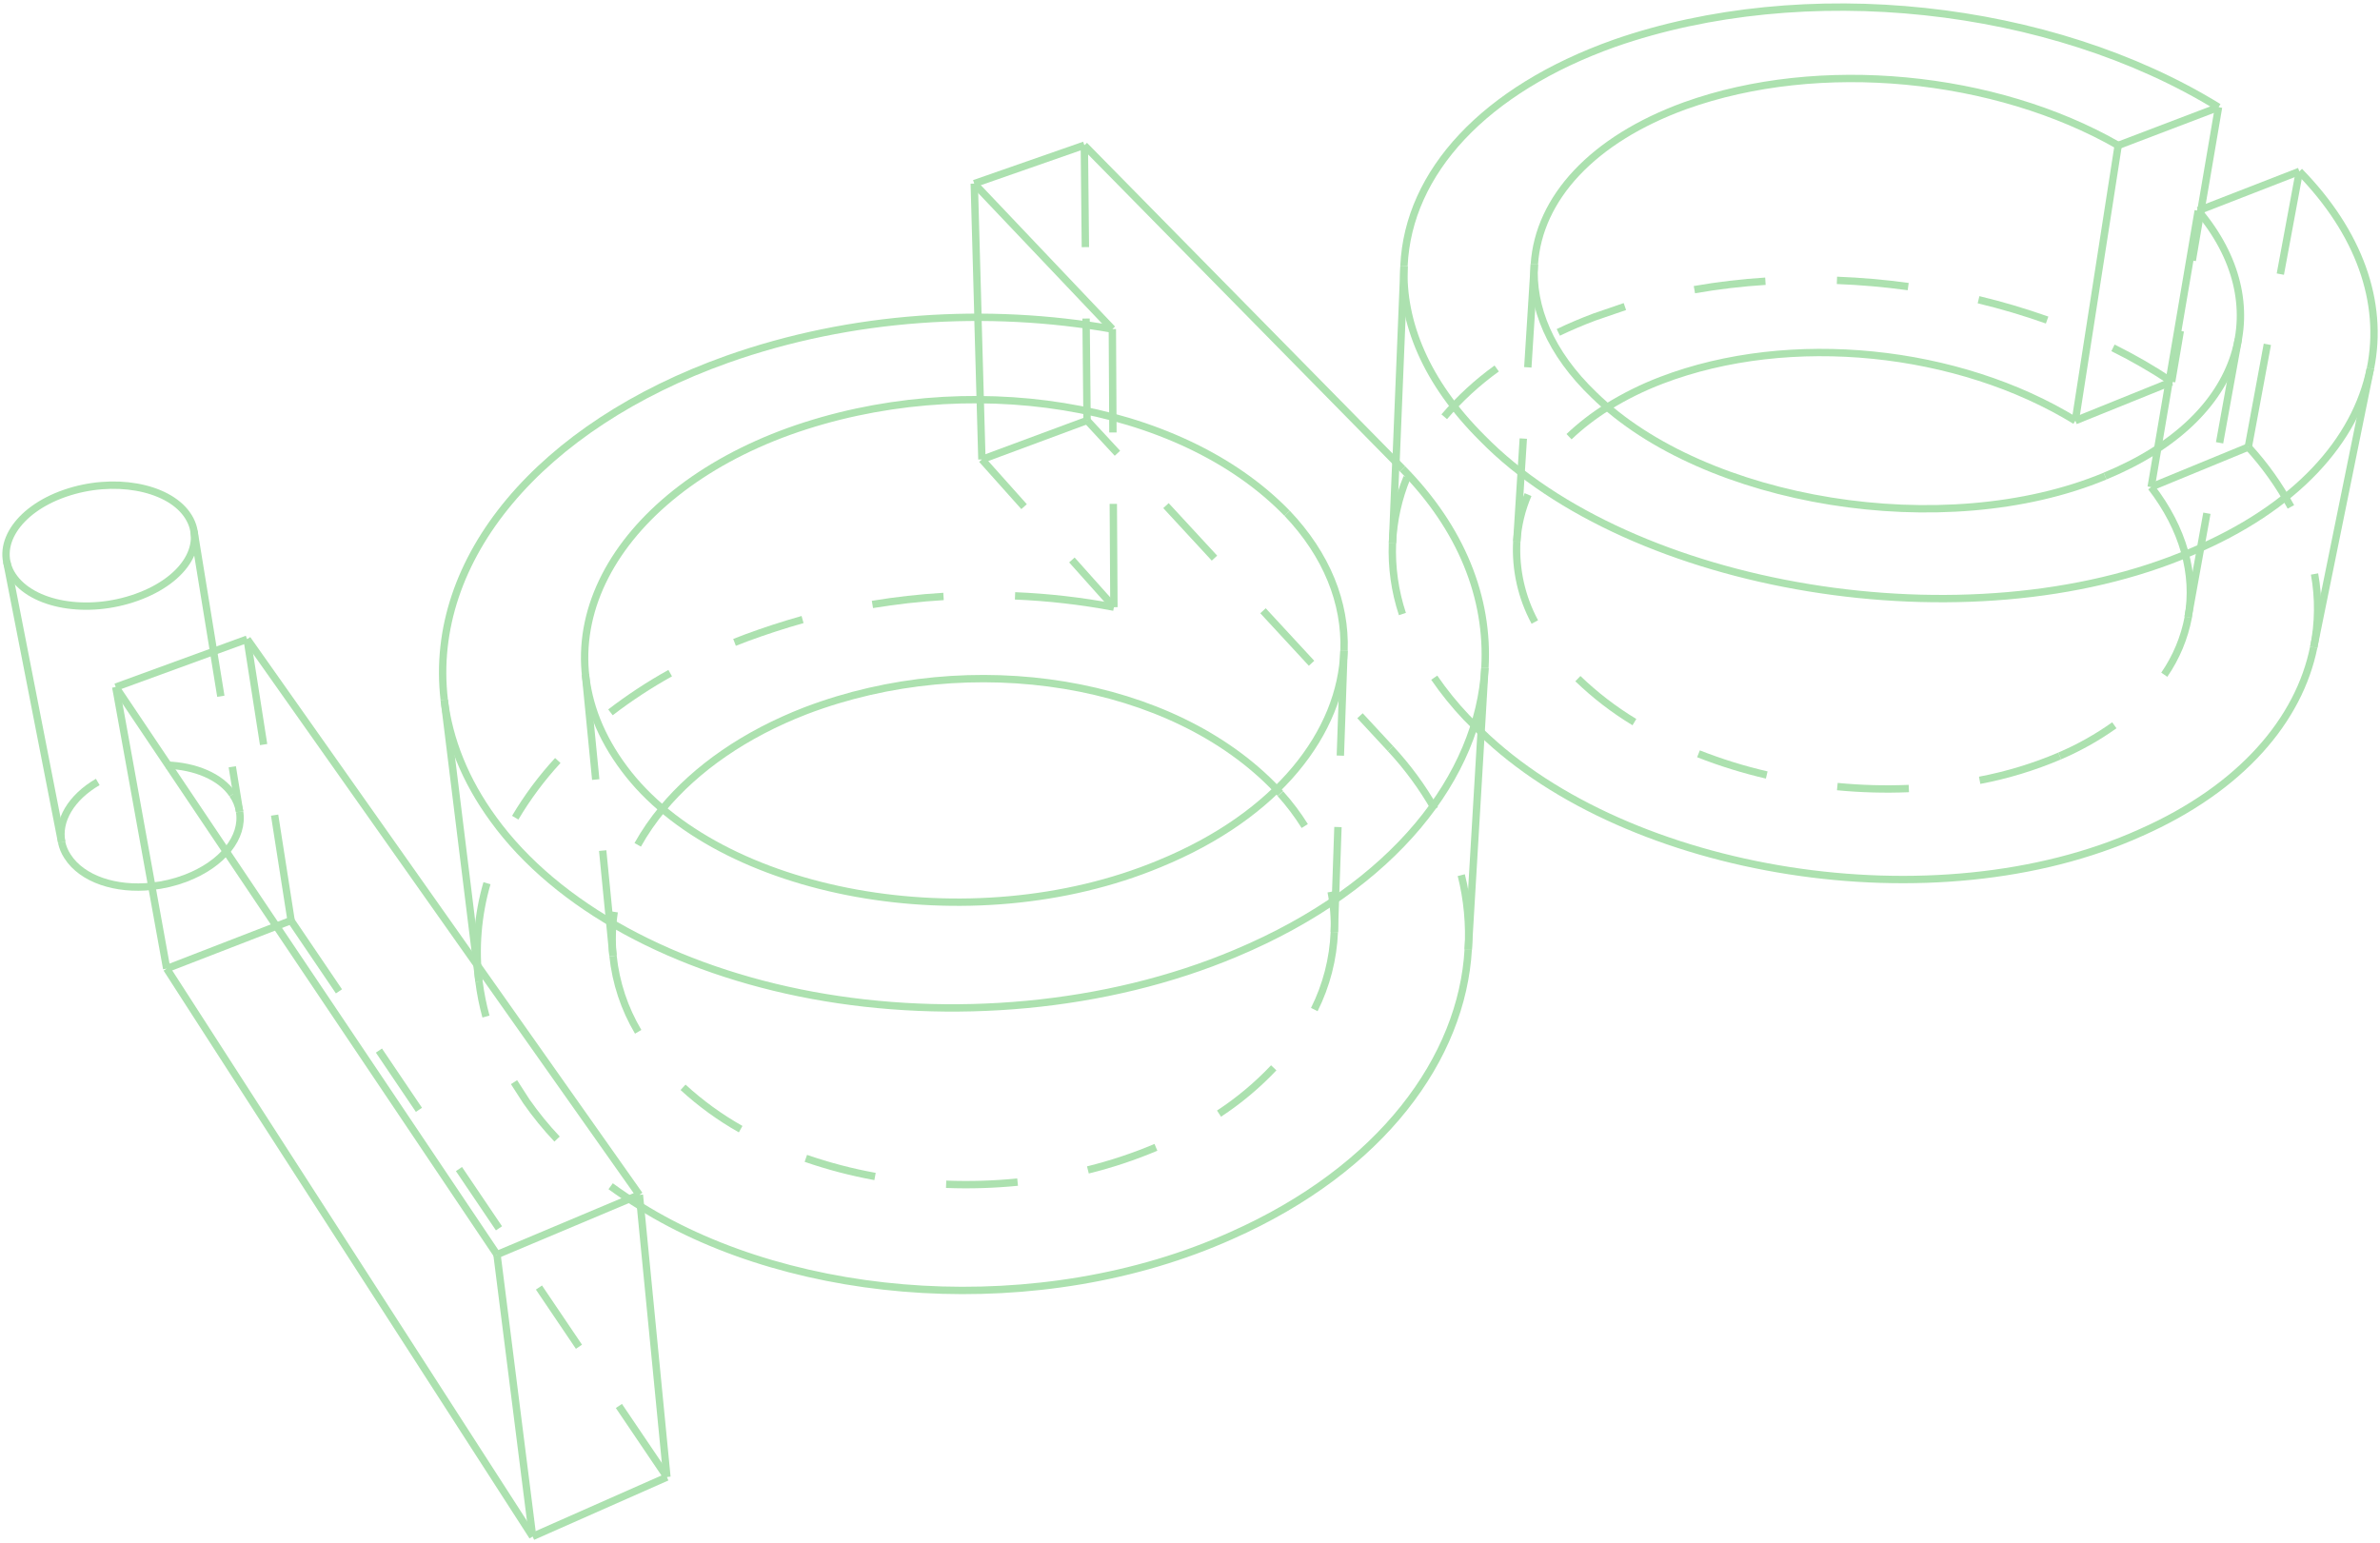 <svg width="310" height="201" viewBox="0 0 970 628" fill="none" xmlns="http://www.w3.org/2000/svg">
<path d="M194.378 392.781L181.054 284.815" stroke="#ACE1AF" stroke-width="3"/>
<path d="M655.12 165.456C662.101 161.117 669.484 157.459 677.168 154.534C729.763 134.432 798.306 141.854 845.829 171.006" stroke="#ACE1AF" stroke-width="3"/>
<path d="M25.098 342.778L2.723 228.383" stroke="#ACE1AF" stroke-width="3"/>
<path d="M261.03 491.208C324.257 530.663 424.113 538.069 501.855 503.171C563.321 475.924 595.904 430.657 598.4 386.498" stroke="#ACE1AF" stroke-width="3"/>
<path d="M605.2 271.761L598.399 386.547" stroke="#ACE1AF" stroke-width="3"/>
<path d="M547.762 264.746C546.702 297.886 520.984 331.742 472.549 351.6C395.508 383.666 292.848 364.475 254.425 312.844C215.693 261.149 249.957 201.249 321.567 175.369C393.551 149.586 480.474 163.161 524.572 208.753" stroke="#ACE1AF" stroke-width="3"/>
<path d="M270.081 329.138C283.715 312.747 303.53 298.846 328.4 289.226C396.128 263.427 477.93 276.628 520.348 321.325" stroke="#ACE1AF" stroke-width="3"/>
<path d="M397.074 74.37L453.354 133.667" stroke="#ACE1AF" stroke-width="3"/>
<path d="M441.938 58.711L397.074 74.37" stroke="#ACE1AF" stroke-width="3"/>
<path d="M572.225 107.966C571.263 130.753 581.064 155.169 604.091 178.103C664.628 239.956 802.27 263.444 892.993 224.542C935.932 206.507 960.166 178.966 966.054 149.765" stroke="#ACE1AF" stroke-width="3"/>
<path d="M937.139 69.389L895.912 85.422" stroke="#ACE1AF" stroke-width="3"/>
<path d="M217.08 625.819L202.565 510.968" stroke="#ACE1AF" stroke-width="3"/>
<path d="M217.08 625.819L271.81 601.615" stroke="#ACE1AF" stroke-width="3"/>
<path d="M845.829 171.006L863.295 58.809" stroke="#ACE1AF" stroke-width="3"/>
<path d="M79.062 216.061L87.037 265.055" stroke="#ACE1AF" stroke-width="3"/>
<path d="M524.588 208.753C540.75 225.778 548.447 245.181 547.779 264.746" stroke="#ACE1AF" stroke-width="3"/>
<path d="M271.81 601.566L260.59 486.585" stroke="#ACE1AF" stroke-width="3"/>
<path d="M966.102 149.765C971.598 122.696 961.536 94.325 937.139 69.389" stroke="#ACE1AF" stroke-width="3"/>
<path d="M605.2 271.761C606.831 243.195 595.578 214.987 571.622 190.636" stroke="#ACE1AF" stroke-width="3"/>
<path d="M76.111 209.127C68.038 197.863 46.12 193.794 26.436 200.614C6.752 207.434 -2.544 222.556 5.137 234.194C13.112 246.239 35.552 250.21 55.693 243C75.833 235.789 84.477 220.782 76.111 209.127Z" stroke="#ACE1AF" stroke-width="3"/>
<path d="M966.103 149.765L942.994 263.33" stroke="#ACE1AF" stroke-width="3"/>
<path d="M202.565 510.919L260.59 486.504" stroke="#ACE1AF" stroke-width="3"/>
<path d="M603.651 297.951C663.551 356.044 788.717 376.78 872.558 338.904C913.606 320.722 937.041 292.84 942.993 263.33" stroke="#ACE1AF" stroke-width="3"/>
<path d="M568.963 187.853L572.225 107.966" stroke="#ACE1AF" stroke-width="3"/>
<path d="M25.098 342.778C25.531 344.856 26.355 346.834 27.528 348.605C33.432 357.867 47.245 362.424 61.939 360.796" stroke="#ACE1AF" stroke-width="3"/>
<path d="M67.94 394.36L47.18 279.574" stroke="#ACE1AF" stroke-width="3"/>
<path d="M398.591 128.865L397.074 74.37" stroke="#ACE1AF" stroke-width="3"/>
<path d="M67.94 394.36L217.079 625.819" stroke="#ACE1AF" stroke-width="3"/>
<path d="M260.59 486.585L100.769 260.074" stroke="#ACE1AF" stroke-width="3"/>
<path d="M895.911 85.422C927.647 123.038 915.791 169.753 857.946 193.583" stroke="#ACE1AF" stroke-width="3"/>
<path d="M571.621 190.636L441.938 58.792" stroke="#ACE1AF" stroke-width="3"/>
<path d="M845.829 171.006L883.974 155.592" stroke="#ACE1AF" stroke-width="3"/>
<path d="M904.196 43.232C835.799 1.042 735.357 -9.831 657.941 17.189C605.086 36.021 573.953 69.633 572.208 107.9" stroke="#ACE1AF" stroke-width="3"/>
<path d="M857.946 193.599C792.501 220.83 694.667 204.602 649.689 160.556C631.75 143.368 624.232 124.747 625.341 107.282" stroke="#ACE1AF" stroke-width="3"/>
<path d="M181.054 284.815C183.06 301.092 189.486 317.565 201.048 333.419C227.027 369.309 275.365 394.962 331.237 405.265C387.11 415.569 450.532 410.539 503.763 388.028C568.588 360.78 602.738 315.628 605.2 271.761" stroke="#ACE1AF" stroke-width="3"/>
<path d="M625.341 107.282C627.118 80.343 649.086 56.335 686.774 42.629C741.651 22.902 813.294 30.161 863.295 58.809" stroke="#ACE1AF" stroke-width="3"/>
<path d="M47.18 279.574L202.565 510.92" stroke="#ACE1AF" stroke-width="3"/>
<path d="M453.354 133.667C402.684 124.698 347.057 128.019 296.403 145.972C220.488 172.992 174.303 227.032 181.055 284.815" stroke="#ACE1AF" stroke-width="3"/>
<path d="M897.069 84.999L904.196 43.232" stroke="#ACE1AF" stroke-width="3"/>
<path d="M879.391 182.433L895.911 85.422" stroke="#ACE1AF" stroke-width="3"/>
<path d="M863.295 58.809L904.196 43.232" stroke="#ACE1AF" stroke-width="3"/>
<path d="M100.704 260.074L47.18 279.607" stroke="#ACE1AF" stroke-width="3"/>
<path d="M547.762 264.746L546.278 307.538" stroke="#ACE1AF" stroke-width="3"/>
<path d="M545.3 336.641L543.816 379.434" stroke="#ACE1AF" stroke-width="3"/>
<path d="M249.843 389.118C249.261 383.153 249.425 377.138 250.332 371.214" stroke="#ACE1AF" stroke-width="3"/>
<path d="M259.905 343.901C262.835 338.678 266.242 333.736 270.081 329.138" stroke="#ACE1AF" stroke-width="3"/>
<path d="M916.33 181.749L924.092 139.885" stroke="#ACE1AF" stroke-width="3"/>
<path d="M929.376 111.27L937.155 69.389" stroke="#ACE1AF" stroke-width="3"/>
<path d="M195.21 399.568C195.816 404.405 196.77 409.192 198.064 413.892" stroke="#ACE1AF" stroke-width="3"/>
<path d="M209.496 440.635L214.535 448.464C218.323 453.884 222.504 459.02 227.044 463.83" stroke="#ACE1AF" stroke-width="3"/>
<path d="M248.881 483.053C252.784 485.907 256.834 488.62 261.03 491.192" stroke="#ACE1AF" stroke-width="3"/>
<path d="M912.285 137.704L904.62 180.024" stroke="#ACE1AF" stroke-width="3"/>
<path d="M899.45 208.737L891.802 251.057" stroke="#ACE1AF" stroke-width="3"/>
<path d="M61.873 360.796C66.567 360.307 71.177 359.213 75.589 357.541C90.984 351.681 99.317 340.629 97.654 330.407" stroke="#ACE1AF" stroke-width="3"/>
<path d="M87.037 265.055L90.005 283.334" stroke="#ACE1AF" stroke-width="3"/>
<path d="M94.669 312.079L97.654 330.358" stroke="#ACE1AF" stroke-width="3"/>
<path d="M271.81 601.566L252.24 572.626" stroke="#ACE1AF" stroke-width="3"/>
<path d="M235.965 548.487L219.656 524.348" stroke="#ACE1AF" stroke-width="3"/>
<path d="M203.364 500.209L187.056 476.054" stroke="#ACE1AF" stroke-width="3"/>
<path d="M170.748 451.915L154.439 427.76" stroke="#ACE1AF" stroke-width="3"/>
<path d="M138.147 403.621L118.577 374.729" stroke="#ACE1AF" stroke-width="3"/>
<path d="M618.182 220.261C618.612 213.671 620.167 207.202 622.781 201.135" stroke="#ACE1AF" stroke-width="3"/>
<path d="M639.48 177.533C644.275 172.995 649.514 168.949 655.12 165.456" stroke="#ACE1AF" stroke-width="3"/>
<path d="M118.643 374.729L67.94 394.36" stroke="#ACE1AF" stroke-width="3"/>
<path d="M618.182 220.261L620.84 178.299" stroke="#ACE1AF" stroke-width="3"/>
<path d="M622.683 149.26L625.341 107.282" stroke="#ACE1AF" stroke-width="3"/>
<path d="M942.994 263.33C944.994 253.495 945.104 243.37 943.32 233.494" stroke="#ACE1AF" stroke-width="3"/>
<path d="M933.682 206.148C928.914 197.328 923.075 189.127 916.297 181.733" stroke="#ACE1AF" stroke-width="3"/>
<path d="M876.733 198.075C889.78 215.02 894.982 233.51 891.802 251.106" stroke="#ACE1AF" stroke-width="3"/>
<path d="M118.643 374.73L111.924 331.791" stroke="#ACE1AF" stroke-width="3"/>
<path d="M107.439 303.029L100.72 260.074" stroke="#ACE1AF" stroke-width="3"/>
<path d="M97.654 330.358C97.228 327.829 96.242 325.427 94.767 323.327" stroke="#ACE1AF" stroke-width="3"/>
<path d="M839.452 307.668C828.971 312.144 818.035 315.473 806.835 317.597" stroke="#ACE1AF" stroke-width="3"/>
<path d="M777.97 320.95C768.249 321.351 758.512 321.085 748.827 320.153" stroke="#ACE1AF" stroke-width="3"/>
<path d="M720.059 315.432C710.586 313.233 701.288 310.344 692.237 306.789" stroke="#ACE1AF" stroke-width="3"/>
<path d="M666.128 293.881C657.81 288.847 650.081 282.902 643.084 276.156" stroke="#ACE1AF" stroke-width="3"/>
<path d="M625.537 253.075C620.122 243.021 617.578 231.676 618.182 220.277" stroke="#ACE1AF" stroke-width="3"/>
<path d="M916.33 181.749L876.766 198.026" stroke="#ACE1AF" stroke-width="3"/>
<path d="M885.083 155.136C877.42 150.021 869.434 145.404 861.175 141.317" stroke="#ACE1AF" stroke-width="3"/>
<path d="M834.331 129.988C825.167 126.737 815.836 123.972 806.379 121.703" stroke="#ACE1AF" stroke-width="3"/>
<path d="M777.709 116.348C768.071 115.03 758.368 114.183 748.664 113.809" stroke="#ACE1AF" stroke-width="3"/>
<path d="M719.521 114.167C709.816 114.775 700.152 115.922 690.574 117.601" stroke="#ACE1AF" stroke-width="3"/>
<path d="M662.246 124.487L649.787 128.767C644.655 130.699 639.763 132.782 635.109 135.018" stroke="#ACE1AF" stroke-width="3"/>
<path d="M609.995 149.732C602.105 155.414 594.927 162.021 588.615 169.411" stroke="#ACE1AF" stroke-width="3"/>
<path d="M573.432 194.136C569.914 202.661 567.91 211.733 567.512 220.944" stroke="#ACE1AF" stroke-width="3"/>
<path d="M94.767 323.327C89.875 316.051 79.487 311.77 67.826 311.396" stroke="#ACE1AF" stroke-width="3"/>
<path d="M39.841 318.265C29.012 324.564 23.402 334.053 25.164 342.778" stroke="#ACE1AF" stroke-width="3"/>
<path d="M567.512 220.944C567.121 230.735 568.496 240.515 571.573 249.82" stroke="#ACE1AF" stroke-width="3"/>
<path d="M584.538 275.765C588.496 281.527 592.902 286.97 597.715 292.042L603.651 297.983" stroke="#ACE1AF" stroke-width="3"/>
<path d="M885.083 155.136L888.606 134.416" stroke="#ACE1AF" stroke-width="3"/>
<path d="M893.498 105.719L897.037 84.999" stroke="#ACE1AF" stroke-width="3"/>
<path d="M249.843 389.119L245.635 346.245" stroke="#ACE1AF" stroke-width="3"/>
<path d="M242.798 317.288L238.59 274.365" stroke="#ACE1AF" stroke-width="3"/>
<path d="M521.849 323.066C525.528 327.162 528.846 331.568 531.764 336.235" stroke="#ACE1AF" stroke-width="3"/>
<path d="M542.527 363.026C543.581 368.429 544.014 373.933 543.816 379.434" stroke="#ACE1AF" stroke-width="3"/>
<path d="M453.99 247.02C440.687 244.51 427.219 242.971 413.692 242.414" stroke="#ACE1AF" stroke-width="3"/>
<path d="M384.549 242.658C374.839 243.241 365.166 244.327 355.569 245.913" stroke="#ACE1AF" stroke-width="3"/>
<path d="M327.095 252.066C319.398 254.236 311.787 256.71 304.264 259.488L299.371 261.376" stroke="#ACE1AF" stroke-width="3"/>
<path d="M273.147 273.91C264.65 278.636 256.512 283.978 248.799 289.894" stroke="#ACE1AF" stroke-width="3"/>
<path d="M227.337 309.524C220.756 316.669 214.94 324.481 209.985 332.833" stroke="#ACE1AF" stroke-width="3"/>
<path d="M198.472 359.543C194.697 372.552 193.588 386.187 195.21 399.633" stroke="#ACE1AF" stroke-width="3"/>
<path d="M883.974 155.592L885.083 155.136" stroke="#ACE1AF" stroke-width="3"/>
<path d="M400.189 186.811L398.558 128.865" stroke="#ACE1AF" stroke-width="3"/>
<path d="M891.867 251.105C890.274 259.518 886.942 267.506 882.082 274.561" stroke="#ACE1AF" stroke-width="3"/>
<path d="M861.729 295.167C854.775 300.121 847.306 304.312 839.452 307.668" stroke="#ACE1AF" stroke-width="3"/>
<path d="M443.047 170.909L442.639 129.37" stroke="#ACE1AF" stroke-width="3"/>
<path d="M442.362 100.266L441.938 58.711" stroke="#ACE1AF" stroke-width="3"/>
<path d="M566.696 304.673L554.286 291.277" stroke="#ACE1AF" stroke-width="3"/>
<path d="M534.536 269.889L514.754 248.485" stroke="#ACE1AF" stroke-width="3"/>
<path d="M494.973 227.032L475.207 205.628" stroke="#ACE1AF" stroke-width="3"/>
<path d="M455.425 184.288L443.047 170.909" stroke="#ACE1AF" stroke-width="3"/>
<path d="M520.348 321.325L521.848 322.952" stroke="#ACE1AF" stroke-width="3"/>
<path d="M543.816 379.434C543.362 390.426 540.583 401.199 535.662 411.044" stroke="#ACE1AF" stroke-width="3"/>
<path d="M519.125 434.792C512.444 441.856 504.963 448.122 496.832 453.461" stroke="#ACE1AF" stroke-width="3"/>
<path d="M471.114 467.199C462.131 470.997 452.861 474.078 443.39 476.412" stroke="#ACE1AF" stroke-width="3"/>
<path d="M414.736 481.377C405.059 482.335 395.327 482.629 385.609 482.256" stroke="#ACE1AF" stroke-width="3"/>
<path d="M356.629 479.082C347.055 477.34 337.629 474.87 328.432 471.692" stroke="#ACE1AF" stroke-width="3"/>
<path d="M301.866 459.793C293.413 455.019 285.534 449.295 278.382 442.735" stroke="#ACE1AF" stroke-width="3"/>
<path d="M260.101 420.11C254.491 410.658 250.992 400.109 249.843 389.184" stroke="#ACE1AF" stroke-width="3"/>
<path d="M453.99 247.02L453.745 204.911" stroke="#ACE1AF" stroke-width="3"/>
<path d="M453.582 175.808L453.354 133.667" stroke="#ACE1AF" stroke-width="3"/>
<path d="M567.512 220.944L568.898 187.853" stroke="#ACE1AF" stroke-width="3"/>
<path d="M195.21 399.568L194.378 392.716" stroke="#ACE1AF" stroke-width="3"/>
<path d="M400.189 186.811L417.378 206.051" stroke="#ACE1AF" stroke-width="3"/>
<path d="M436.866 227.781L454.055 247.02" stroke="#ACE1AF" stroke-width="3"/>
<path d="M598.4 386.547C599.005 376.364 598.048 366.149 595.562 356.255" stroke="#ACE1AF" stroke-width="3"/>
<path d="M584.749 329.268C579.708 320.399 573.649 312.145 566.696 304.673" stroke="#ACE1AF" stroke-width="3"/>
<path d="M876.733 198.075L879.391 182.433" stroke="#ACE1AF" stroke-width="3"/>
<path d="M443.047 170.909L400.189 186.811" stroke="#ACE1AF" stroke-width="3"/>
</svg>
